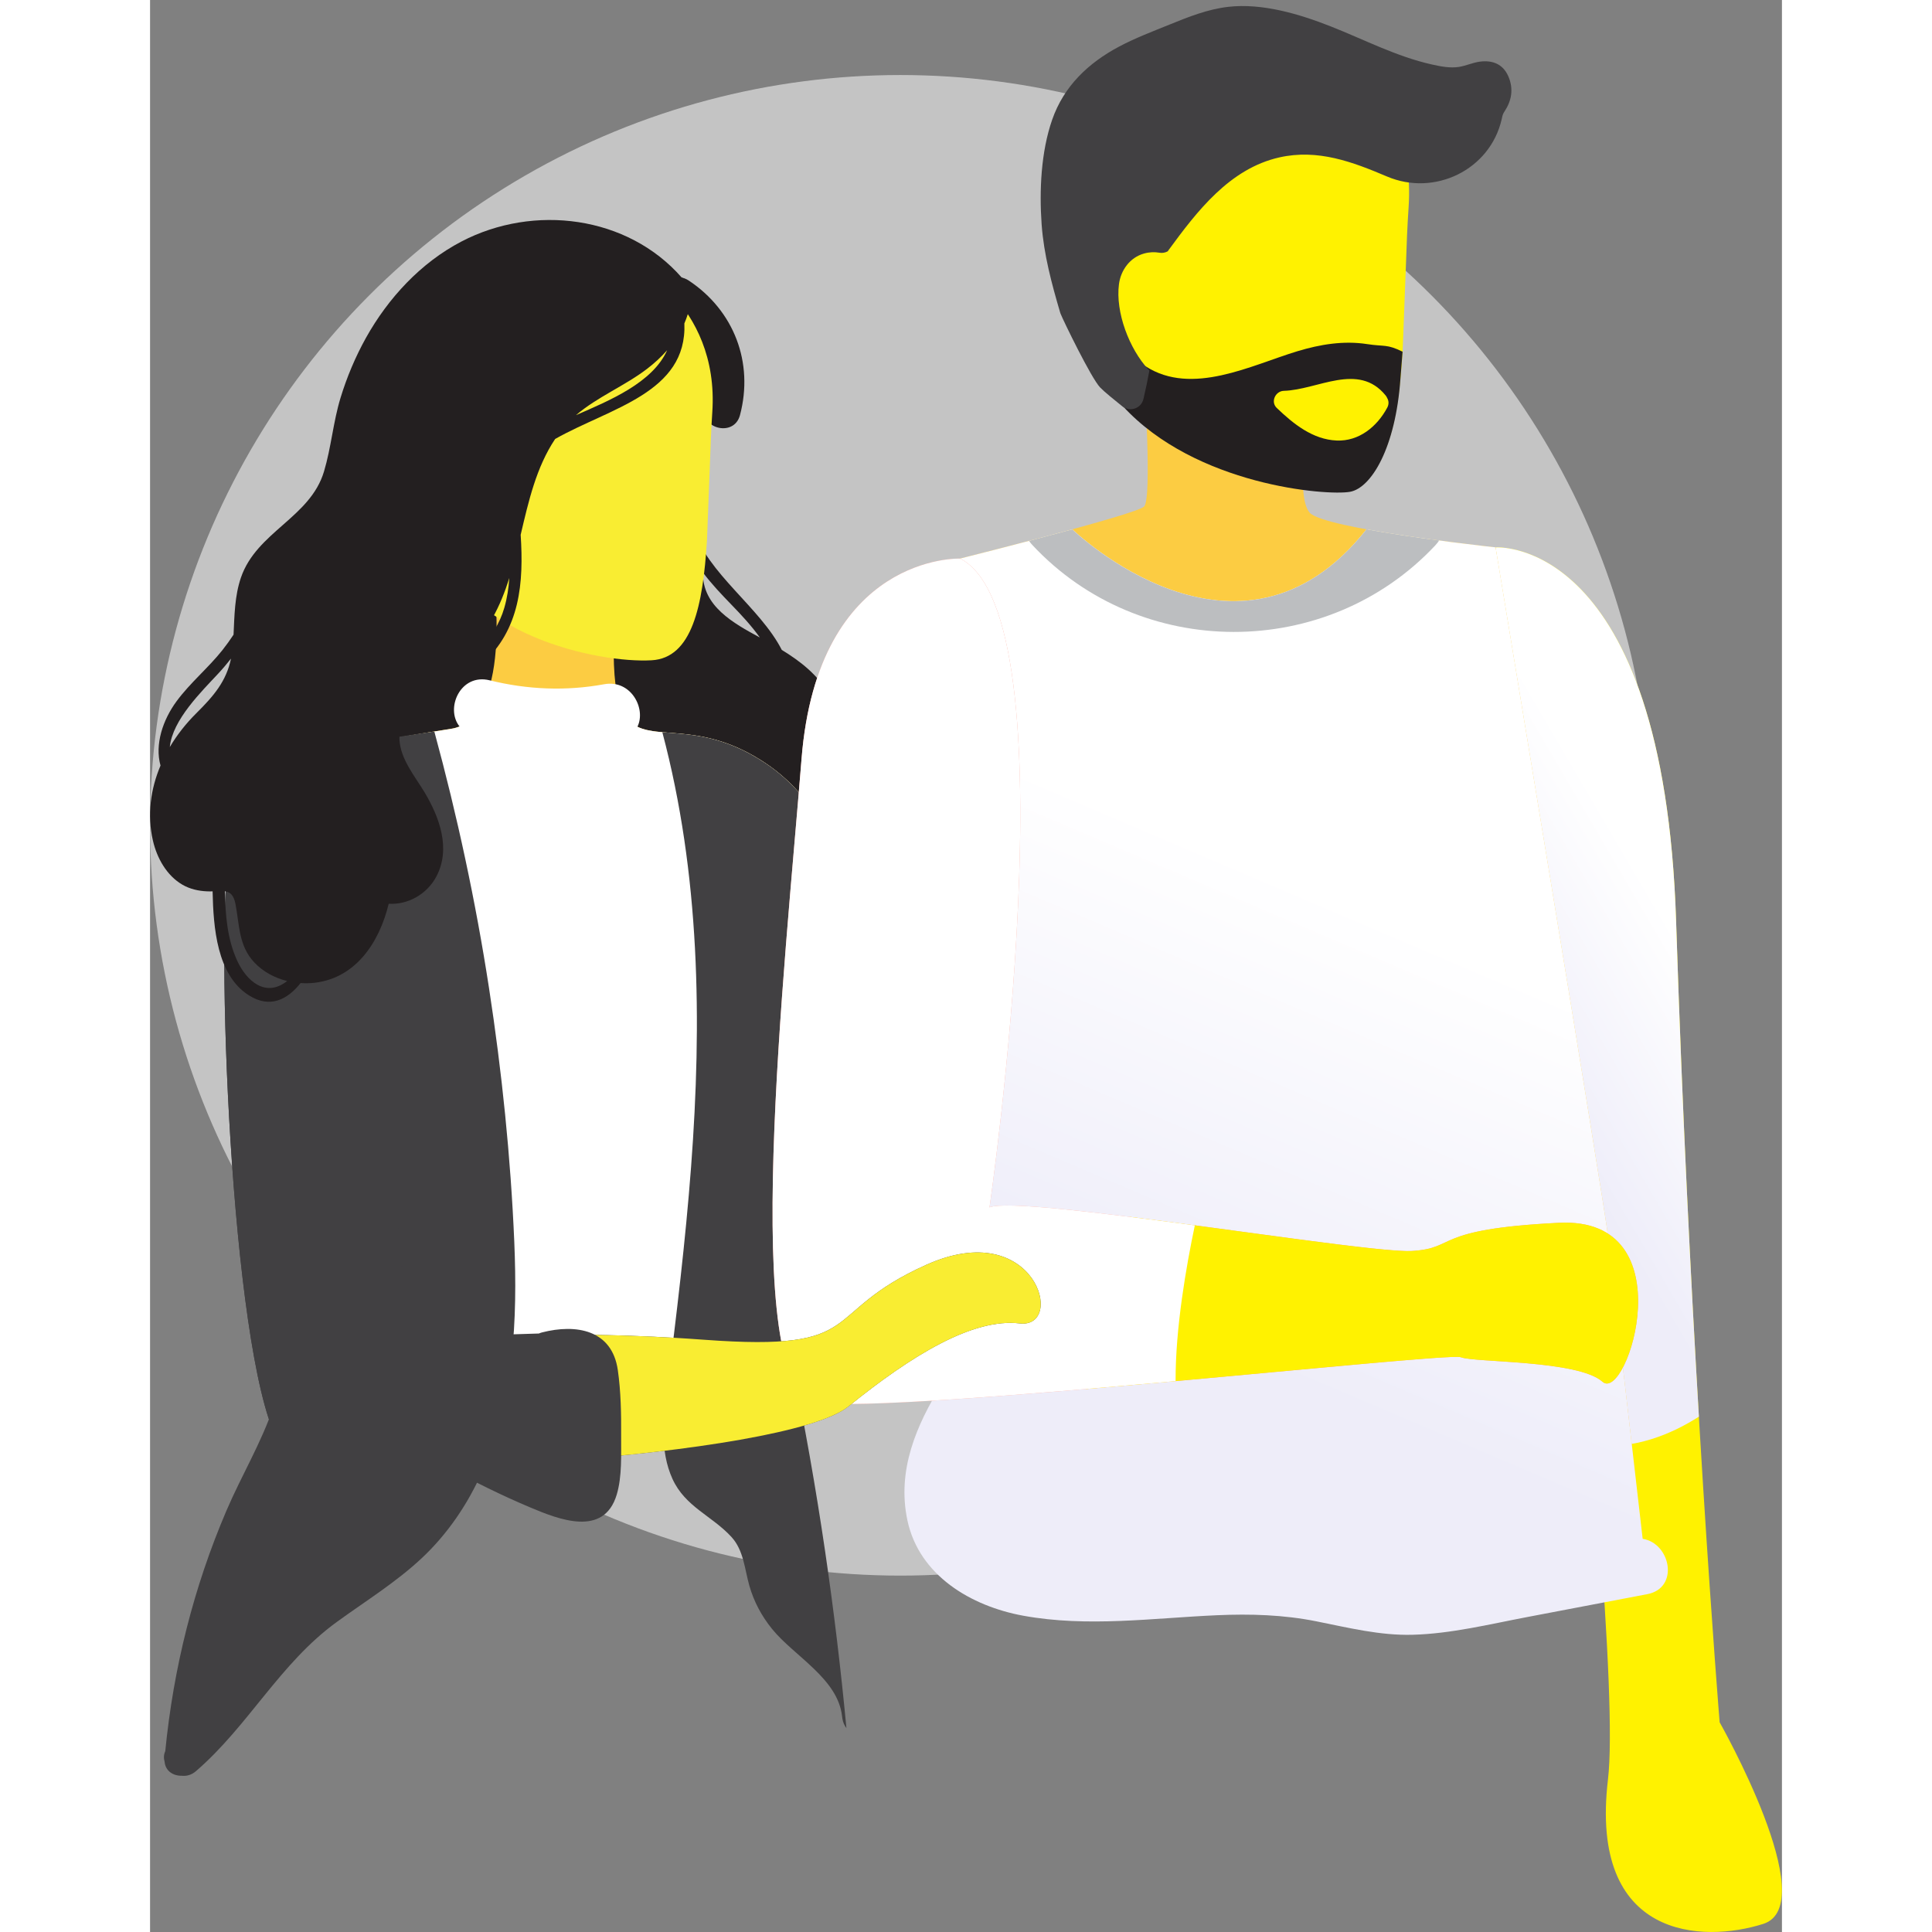 <svg width="40" height="40" viewBox="0 0 87 103" fill="none" xmlns="http://www.w3.org/2000/svg">
<rect x="0" y="0" width="87" height="103" fill="#808080" stroke="none"/>
<circle cx="40" cy="44" r="40" fill="#C4C4C4"/>
<path d="M81.356 49.117C80.696 28.534 71.733 29.183 71.733 29.183C71.733 29.183 78.742 86.301 77.725 94.87C76.707 103.44 82.808 103.585 86.003 102.568C89.198 101.551 83.679 91.82 83.679 91.82C83.679 91.82 82.111 72.636 81.356 49.117Z" fill="#FFF200"/>
<path d="M71.735 29.183C71.735 29.183 75.188 57.326 76.895 77.067C79.127 77.28 81.088 76.477 82.573 75.525C82.142 68.25 81.678 59.073 81.358 49.119C80.696 28.536 71.735 29.183 71.735 29.183Z" fill="url(#paint0_linear)"/>
<path d="M77.725 65.894C77.616 64.696 71.733 29.183 71.733 29.183C71.733 29.183 62.583 28.203 61.82 27.331C61.057 26.459 61.711 22.321 61.711 22.321L52.995 20.142C52.995 20.142 53.431 26.569 52.995 27.004C52.56 27.439 43.191 29.777 43.191 29.777V64.367C43.191 64.367 42.308 73.056 41.386 81.342C41.488 81.37 41.589 81.404 41.688 81.448C42.567 81.833 43.364 82.381 44.18 82.886C45.474 83.209 46.828 83.531 47.993 84.15C48.297 84.312 48.506 84.574 48.624 84.875C52.779 84.927 56.975 84.379 60.962 83.621C67.158 82.445 73.217 80.648 79.172 78.576C78.343 71.382 77.756 66.237 77.725 65.894Z" fill="#FCCC42"/>
<path d="M61.991 1.85C47.787 2.379 49.044 12.952 50.562 18.689C52.08 24.427 60.236 26.127 63.447 25.946C65.883 25.809 66.531 22.683 66.776 18.75L66.957 14.052C66.989 13.036 67.03 12.022 67.097 11.04C67.543 4.404 61.991 1.85 61.991 1.85Z" fill="#FFF200"/>
<path d="M79.575 82.038C78.538 73.079 77.762 66.289 77.726 65.893C77.617 64.695 71.735 29.181 71.735 29.181C71.735 29.181 67.779 28.757 64.852 28.219C58.05 36.836 49.172 28.222 49.17 28.219C46.417 28.972 43.196 29.776 43.196 29.776V64.365C43.196 64.365 42.776 68.499 42.213 73.783C40.848 75.984 39.811 78.389 40.376 81.052C41 83.997 43.776 85.63 46.547 86.137C49.985 86.764 53.429 86.264 56.881 86.112C58.664 86.034 60.424 86.086 62.177 86.437C63.873 86.775 65.57 87.201 67.312 87.154C69.361 87.098 71.399 86.594 73.404 86.212C75.543 85.805 77.683 85.396 79.821 84.989C81.542 84.662 81.069 82.275 79.575 82.038Z" fill="url(#paint1_linear)"/>
<path d="M49.169 28.221C48.409 28.428 47.612 28.64 46.859 28.838C46.912 28.91 46.968 28.982 47.032 29.05C52.786 35.226 62.74 35.236 68.513 29.082C68.595 28.994 68.663 28.905 68.726 28.815C67.499 28.653 66.085 28.445 64.852 28.219C58.048 36.838 49.17 28.224 49.169 28.221Z" fill="#BCBEC0"/>
<path d="M33.679 34.649C32.531 32.393 29.679 30.535 28.985 28.203C28.865 27.801 28.235 27.972 28.355 28.376C28.483 28.805 28.656 29.203 28.862 29.578C28.495 29.465 28.049 29.554 27.773 29.844C23.027 27.206 17.293 25.452 12.175 28.135C9.656 29.456 8.01 31.796 7.166 34.469C6.388 36.933 5.893 40.094 7.068 42.506C8.303 45.041 11.37 46.295 14.013 46.653C15.245 46.819 16.479 46.793 17.707 46.584C18.405 46.465 19.089 46.281 19.75 46.029C20.489 45.748 21.249 45.233 22.045 45.149C23.006 45.046 23.132 45.671 23.561 46.345C23.87 46.832 24.272 47.192 24.795 47.431C25.977 47.971 27.38 47.688 28.618 47.567C30.996 47.333 34.568 47.567 36.182 45.406C37.029 44.274 37.036 42.801 37.051 41.445C37.068 39.939 36.961 38.349 36.193 37.012C35.6 35.98 34.675 35.256 33.679 34.649ZM29.478 30.524C29.93 31.128 30.457 31.683 30.997 32.24C31.506 32.764 32.055 33.351 32.509 33.987C31.106 33.226 29.433 32.314 29.478 30.524Z" fill="#231F20"/>
<path d="M12.615 71.338C13.996 71.268 15.375 71.185 16.752 71.087C21.5 70.749 26.247 70.237 30.924 69.334C32.066 69.114 33.195 68.844 34.323 68.557C34.978 65.694 36.123 60.672 36.864 57.261C37.953 52.251 38.171 44.298 32.833 40.703C27.495 37.109 24.587 41.859 24.72 34.117C24.828 27.849 18.235 30.136 18.235 30.136C18.235 30.136 19.543 38.305 16.056 38.851C12.57 39.396 11.155 39.723 11.155 39.723C11.155 39.723 12.994 68.535 12.615 71.338Z" fill="#FCCC42"/>
<path d="M28.721 14.958C27.667 14.258 26.684 15.955 27.732 16.65C29.409 17.764 30.072 19.678 29.559 21.614C29.234 22.835 31.125 23.355 31.45 22.135C32.194 19.326 31.13 16.558 28.721 14.958Z" fill="#231F20"/>
<path d="M25.449 13.838C12.855 14.308 13.971 23.681 15.315 28.768C16.66 33.855 23.893 35.364 26.739 35.201C28.899 35.08 29.473 32.308 29.69 28.821L29.851 24.655C29.88 23.755 29.916 22.856 29.974 21.984C30.372 16.103 25.449 13.838 25.449 13.838Z" fill="#F9ED32"/>
<path d="M32.835 40.706C29.631 38.549 27.305 39.394 25.983 38.744C26.459 37.783 25.64 36.215 24.208 36.479C22.166 36.853 20.113 36.766 18.101 36.268C16.547 35.884 15.721 37.769 16.502 38.733C16.363 38.787 16.217 38.83 16.059 38.855C12.573 39.399 11.158 39.727 11.158 39.727C11.158 39.727 13.116 70.44 12.571 71.529C12.526 71.619 12.456 71.733 12.365 71.865C16.931 73.323 25.018 74.959 34.193 72.546C34.072 71.956 33.947 71.366 33.816 70.772C33.816 70.772 35.777 62.275 36.865 57.265C37.954 52.253 38.173 44.3 32.835 40.706Z" fill="white"/>
<path d="M18.069 52.664C17.359 48.056 16.379 43.495 15.155 38.998C15.108 39.004 11.199 39.547 9.405 39.992C8.584 41.428 8.052 43.163 7.693 44.355C6.527 48.223 6.051 52.287 5.99 56.318C5.928 60.389 6.305 64.445 6.81 68.481C7.085 70.674 7.297 72.838 6.587 74.973C5.946 76.9 4.873 78.665 4.076 80.528C2.323 84.621 1.246 88.933 0.811 93.36C0.725 93.545 0.722 93.739 0.775 93.92C0.819 94.428 1.243 94.678 1.689 94.67C1.94 94.698 2.207 94.633 2.447 94.425C5.244 92.015 6.926 88.668 9.957 86.47C11.476 85.367 13.089 84.371 14.467 83.086C15.855 81.79 16.939 80.194 17.705 78.459C19.407 74.603 19.591 70.359 19.418 66.205C19.224 61.67 18.759 57.148 18.069 52.664Z" fill="#414042"/>
<path d="M32.835 40.706C30.518 39.146 28.66 39.157 27.31 39.035C29.319 46.595 29.43 54.451 28.843 62.213C28.544 66.173 28.065 70.117 27.567 74.057C27.366 75.655 27.163 77.328 27.851 78.843C28.531 80.339 29.96 80.807 31.002 81.947C31.649 82.657 31.698 83.654 31.95 84.538C32.195 85.395 32.602 86.153 33.162 86.846C34.331 88.288 36.672 89.49 36.892 91.497C36.895 91.541 36.901 91.581 36.909 91.62C36.941 91.822 37.019 91.992 37.125 92.129C36.552 86.062 35.629 79.47 34.192 72.546C34.07 71.956 33.946 71.366 33.815 70.772C33.815 70.772 35.775 62.275 36.864 57.265C37.955 52.253 38.173 44.3 32.835 40.706Z" fill="#414042"/>
<path d="M61.178 18.722C58.704 19.469 55.555 21.128 53.072 19.527C52.49 19.153 52.182 20.067 52.76 20.438C52.99 20.588 52.335 20.72 52.575 20.823L52.142 21.358C51.757 21.103 52.699 21.934 52.318 21.678C52.148 21.564 51.981 21.567 51.846 21.636C55.741 25.893 62.759 26.441 63.975 26.219C65.109 26.012 66.4 23.878 66.66 20.203L66.775 18.749C65.922 18.332 65.83 18.49 64.886 18.345C63.629 18.151 62.384 18.359 61.178 18.722ZM65.874 21.085C65.908 21.128 65.933 21.171 65.952 21.216C66.038 21.36 66.059 21.544 65.957 21.734C65.414 22.745 64.453 23.535 63.263 23.486C61.982 23.433 60.952 22.595 60.068 21.75C59.723 21.421 59.996 20.848 60.447 20.836C62.25 20.786 64.417 19.288 65.874 21.085Z" fill="#231F20"/>
<path d="M70.905 3.285C70.518 3.334 70.161 3.508 69.777 3.568C69.295 3.641 68.805 3.541 68.334 3.437C66.45 3.015 64.726 2.109 62.94 1.405C61.269 0.747 59.29 0.156 57.478 0.365C56.388 0.491 55.368 0.897 54.359 1.307C53.454 1.675 52.533 2.022 51.669 2.48C50.02 3.355 48.716 4.594 48.094 6.382C47.496 8.099 47.404 10.163 47.532 11.963C47.648 13.571 48.068 15.125 48.521 16.666C48.528 16.686 48.534 16.705 48.542 16.726C48.679 17.076 50.178 20.168 50.652 20.658C50.894 20.908 51.412 21.321 51.828 21.658C52.231 21.984 52.838 21.781 52.958 21.277C52.958 21.274 52.959 21.271 52.961 21.268C53.08 20.767 53.184 20.26 53.278 19.752C53.259 19.733 53.239 19.716 53.221 19.696C52.211 18.605 51.459 16.654 51.655 15.148C51.754 14.398 52.243 13.726 52.989 13.517C53.279 13.436 53.554 13.428 53.814 13.473C53.97 13.501 54.125 13.47 54.259 13.397C54.271 13.376 54.285 13.354 54.299 13.334C55.817 11.263 57.553 8.99 60.204 8.392C62.255 7.929 64.107 8.629 65.943 9.409C68.482 10.489 71.434 9.058 72.056 6.369C72.068 6.316 72.079 6.263 72.092 6.21C72.112 6.116 72.151 6.029 72.204 5.95C72.575 5.394 72.716 4.755 72.407 4.054C72.121 3.415 71.572 3.201 70.905 3.285Z" fill="#414042"/>
<path d="M75.11 65.191C68.284 65.531 69.736 66.548 67.267 66.693C64.798 66.838 46.386 63.676 44.754 64.368C44.754 64.368 49.33 32.952 43.193 29.779C43.193 29.779 35.604 29.49 34.732 40.466C33.86 51.441 31.358 74.129 35.515 74.769C39.67 75.408 69.156 72.067 69.881 72.358C70.608 72.649 76.127 72.5 77.435 73.666C78.742 74.829 81.938 64.85 75.11 65.191Z" fill="#FC9F90"/>
<path d="M75.11 65.191C68.284 65.531 69.736 66.548 67.267 66.693C65.751 66.782 58.218 65.623 52.254 64.877L49.676 68.731L49.896 74.052C59.18 73.26 69.457 72.187 69.882 72.357C70.608 72.647 76.127 72.499 77.435 73.664C78.742 74.829 81.938 64.85 75.11 65.191Z" fill="#FFF200"/>
<path d="M44.754 64.368C44.754 64.368 49.33 32.952 43.193 29.779C43.193 29.779 35.604 29.49 34.732 40.466C33.86 51.441 31.358 74.129 35.515 74.769C37.652 75.098 46.493 74.372 54.674 73.631C54.663 70.816 55.239 67.512 55.7 65.326C50.584 64.64 45.572 64.022 44.754 64.368Z" fill="white"/>
<path d="M41.382 67.431C35.558 70.045 38.391 72.079 29.531 71.426C22.26 70.889 16.52 71.277 14.566 71.444C14.205 71.475 13.723 71.201 13.696 70.839L11.156 39.725C11.156 39.725 4.694 39.834 4.112 46.297C3.532 52.76 4.591 74.84 7.235 77.425C9.018 79.168 33.814 77.743 37.227 74.984C40.641 72.224 43.877 70.263 46.362 70.554C48.847 70.844 47.205 64.816 41.382 67.431Z" fill="#414042"/>
<path d="M41.381 67.43C35.558 70.045 38.391 72.079 29.531 71.425C27.375 71.266 25.355 71.188 23.528 71.163L21.873 77.876C28.642 77.384 35.544 76.347 37.229 74.985C40.642 72.226 43.879 70.265 46.364 70.555C48.847 70.844 47.205 64.816 41.381 67.43Z" fill="#F9ED32"/>
<path d="M24.938 73.045C24.63 70.886 22.712 70.571 20.898 71.034C20.837 71.05 20.781 71.07 20.728 71.093C20.207 71.109 19.686 71.126 19.167 71.142C19.07 71.145 18.986 71.167 18.911 71.199C16.899 71.262 15.393 71.373 14.566 71.443C14.205 71.474 13.723 71.199 13.696 70.838L11.156 39.725C11.156 39.725 4.694 39.834 4.112 46.297C3.532 52.76 4.591 74.84 7.235 77.425C7.865 78.04 11.364 78.26 15.777 78.166C17.231 78.979 18.727 79.715 20.265 80.364C21.805 81.014 24.194 81.958 24.878 79.687C25.172 78.706 25.108 77.542 25.115 76.53C25.122 75.374 25.102 74.191 24.938 73.045Z" fill="#414042"/>
<path d="M28.342 14.794C25.458 11.498 20.463 10.86 16.599 12.877C14.429 14.01 12.692 15.894 11.508 18.015C10.946 19.025 10.491 20.107 10.154 21.212C9.761 22.5 9.658 23.854 9.272 25.141C8.534 27.601 5.68 28.352 4.844 30.796C4.51 31.776 4.5 32.811 4.451 33.836C4.268 34.114 4.075 34.385 3.866 34.649C3.104 35.611 2.14 36.398 1.412 37.388C0.682 38.379 0.243 39.684 0.557 40.814C0.03 42.063 -0.164 43.438 0.153 44.815C0.365 45.743 0.886 46.682 1.732 47.17C2.131 47.4 2.586 47.501 3.043 47.52C3.145 47.525 3.242 47.523 3.334 47.52C3.376 49.448 3.56 51.972 5.257 53.057C6.404 53.791 7.341 53.273 8.024 52.41C8.207 52.423 8.388 52.426 8.569 52.413C10.918 52.253 12.22 50.268 12.723 48.181C13.74 48.245 14.765 47.679 15.269 46.72C16.047 45.236 15.425 43.561 14.634 42.239C14.114 41.374 13.356 40.483 13.295 39.43C13.287 39.287 13.295 39.146 13.314 39.009C14.599 37.677 16.265 36.686 17.694 35.398C19.741 33.555 19.923 31.067 19.758 28.511C20.181 26.71 20.591 24.907 21.597 23.402C24.541 21.739 28.637 20.947 28.486 17.24C28.626 16.916 28.734 16.573 28.806 16.211C28.933 16.017 28.976 15.78 28.881 15.53C28.862 15.145 28.639 14.899 28.342 14.794ZM2.452 38.039C1.916 38.572 1.44 39.174 1.053 39.826C1.193 38.374 2.749 36.864 3.653 35.891C3.887 35.639 4.106 35.377 4.316 35.111C4.064 36.32 3.401 37.098 2.452 38.039ZM4.647 51.221C4.112 50.064 4.018 48.779 3.989 47.515C4.266 47.556 4.46 47.71 4.555 48.198C4.769 49.312 4.72 50.428 5.561 51.313C6.032 51.81 6.648 52.137 7.308 52.301C6.174 53.2 5.152 52.317 4.647 51.221ZM18.886 32.404C18.384 34.136 17.044 35.142 15.646 36.146C15.172 36.488 14.704 36.841 14.252 37.212C14.364 37.082 14.481 36.959 14.596 36.841C15.872 35.549 17.345 34.562 18.259 32.942C18.638 32.272 18.919 31.554 19.153 30.813C19.117 31.353 19.037 31.885 18.886 32.404ZM22.709 22.132C23.848 21.156 25.308 20.574 26.498 19.663C26.895 19.358 27.255 19.028 27.569 18.669C26.787 20.412 24.492 21.352 22.709 22.132Z" fill="#231F20"/>
<defs>
<linearGradient id="paint0_linear" x1="81.427" y1="49.858" x2="72.075" y2="55.332" gradientUnits="userSpaceOnUse">
<stop stop-color="white"/>
<stop offset="1" stop-color="#EEEDF9"/>
</linearGradient>
<linearGradient id="paint1_linear" x1="65.475" y1="48.872" x2="55.763" y2="71.637" gradientUnits="userSpaceOnUse">
<stop stop-color="white"/>
<stop offset="1" stop-color="#EEEDF9"/>
</linearGradient>
</defs>
</svg>
